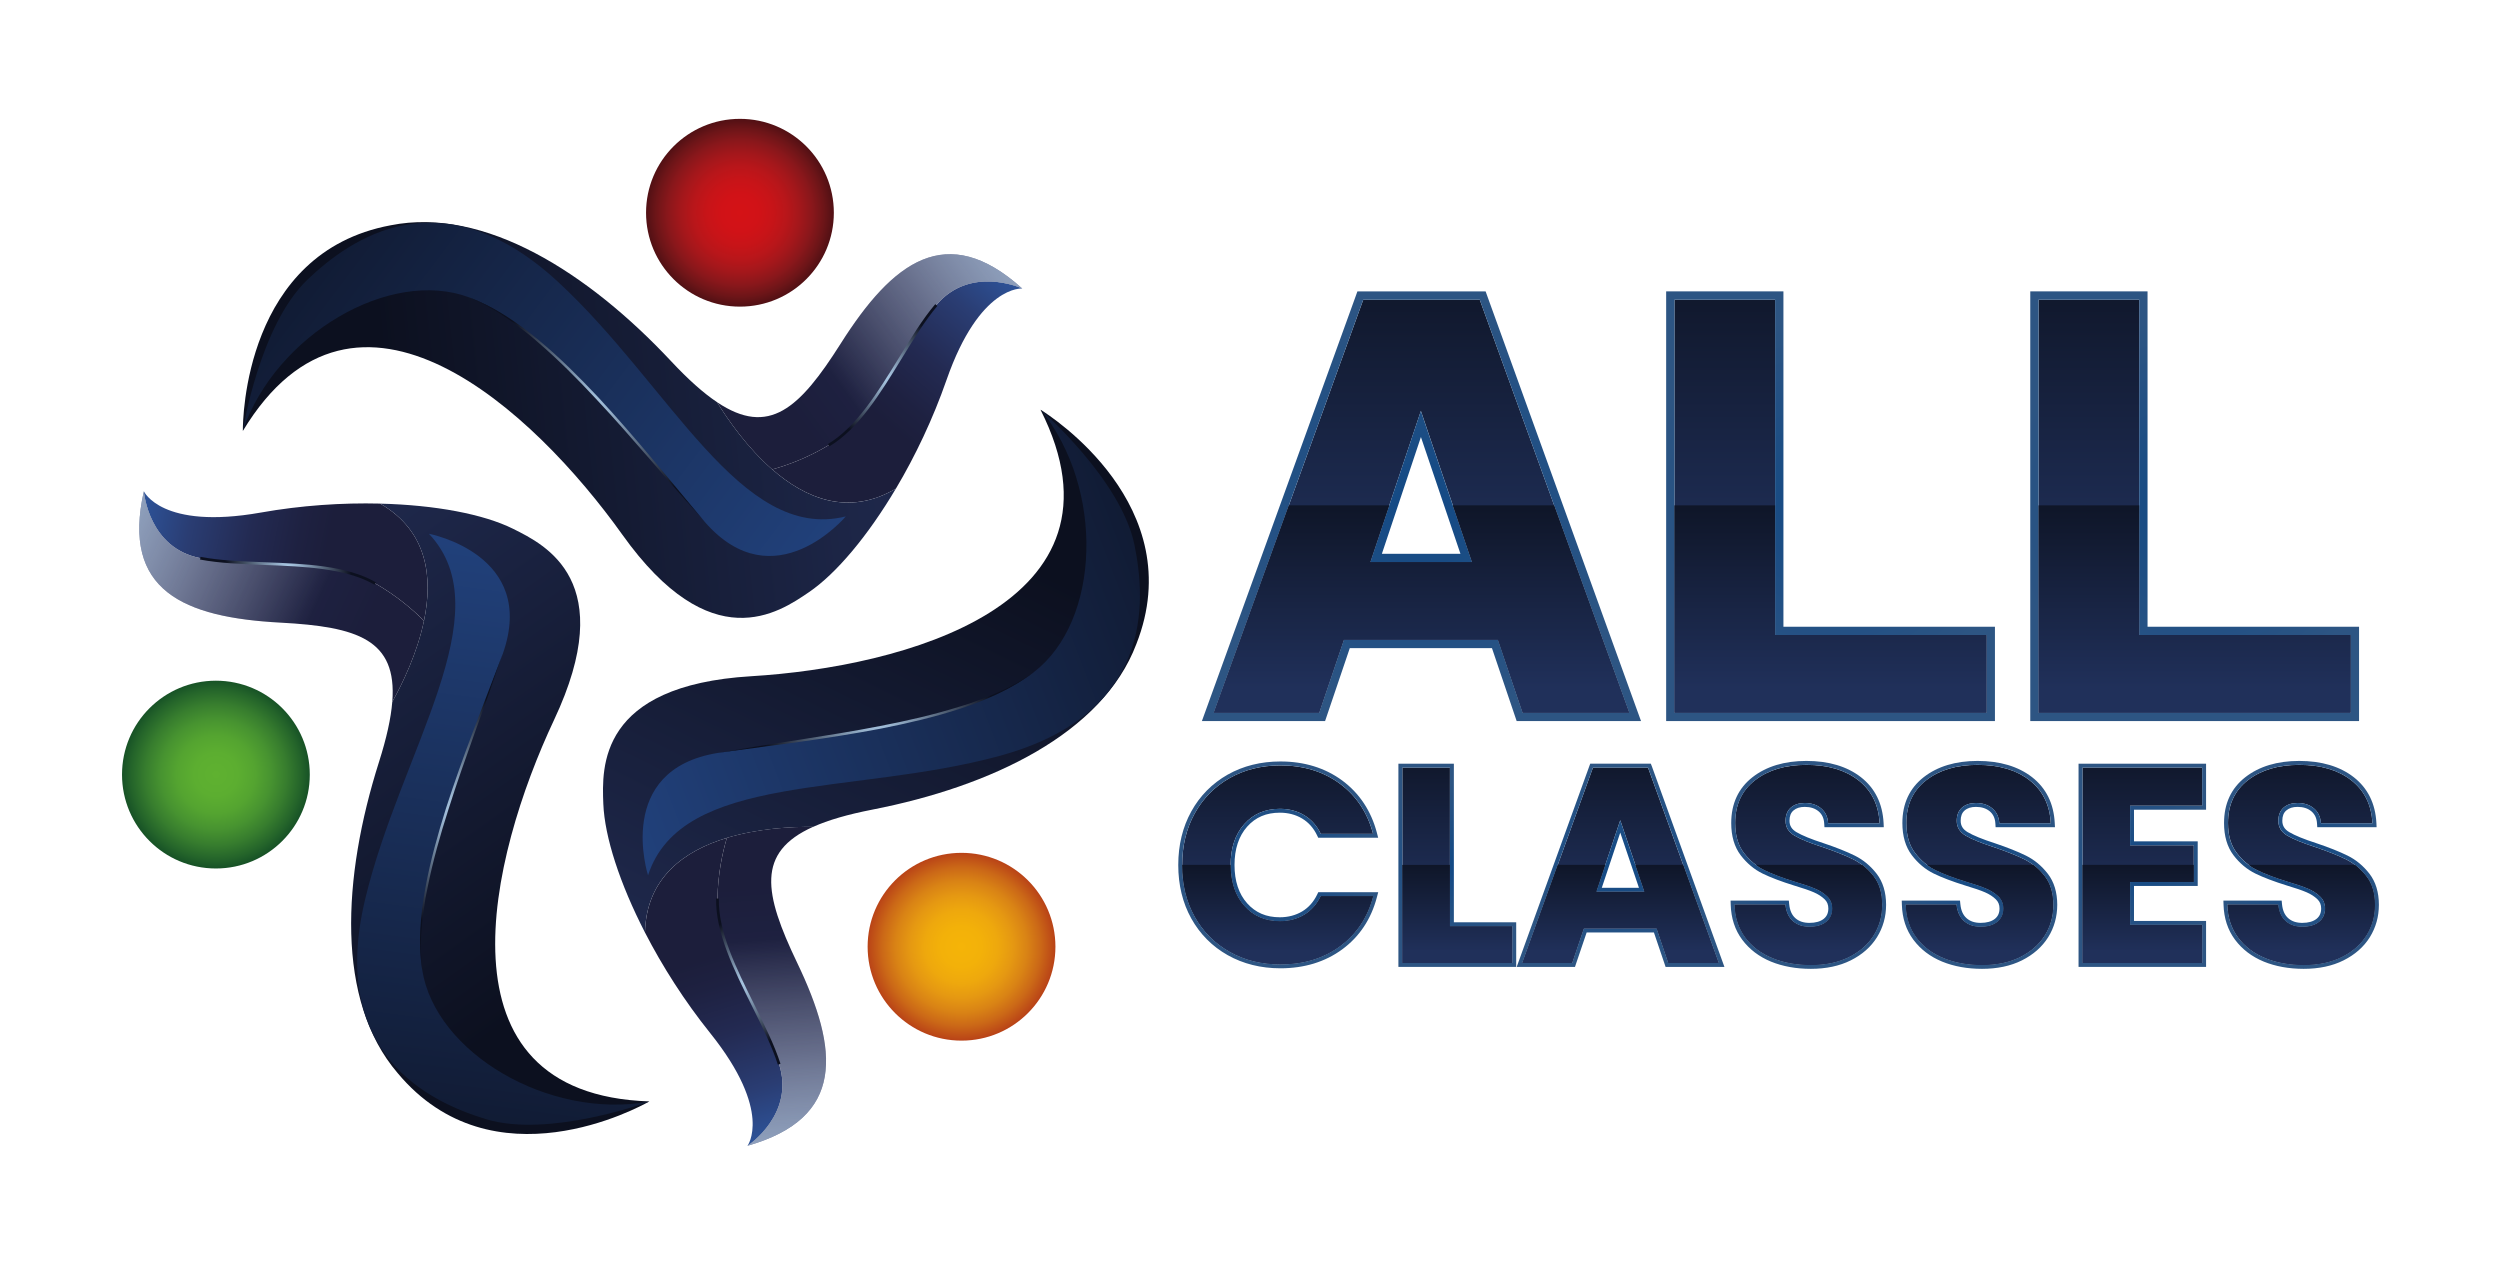 <svg width="119" height="60" viewBox="0 0 119 60" fill="none" xmlns="http://www.w3.org/2000/svg">
<g filter="url(#filter0_d_5_6445)">
<path d="M48.662 11.734C48.662 11.734 46.635 11.554 45.055 16.085C44.411 17.934 43.568 19.705 42.646 21.257C40.385 22.596 38.334 21.719 36.758 20.345C37.479 20.146 38.429 19.799 39.443 19.193C41.608 17.901 42.939 14.444 44.569 12.519C46.17 10.623 48.579 11.695 48.658 11.732C48.66 11.734 48.662 11.734 48.662 11.734Z" fill="url(#paint0_linear_5_6445)"/>
<path d="M48.657 11.732C48.578 11.695 46.169 10.623 44.568 12.518C42.938 14.445 41.608 17.902 39.442 19.193C38.428 19.799 37.478 20.146 36.757 20.345C35.577 19.315 34.665 18.01 34.131 17.144C36.605 18.8 38.059 17.446 40.017 14.356C42.491 10.454 45.052 8.487 48.657 11.732Z" fill="url(#paint1_linear_5_6445)"/>
<path opacity="0.67" d="M48.657 11.732C48.578 11.695 46.169 10.623 44.568 12.518C42.938 14.445 41.608 17.902 39.442 19.193C38.428 19.799 37.478 20.146 36.757 20.345C35.577 19.315 34.665 18.01 34.131 17.144C36.605 18.8 38.059 17.446 40.017 14.356C42.491 10.454 45.052 8.487 48.657 11.732Z" fill="url(#paint2_linear_5_6445)"/>
<path d="M42.645 21.257C41.308 23.51 39.806 25.302 38.508 26.186C37.069 27.169 33.849 29.374 29.619 23.444C25.454 17.607 16.953 9.596 11.56 18.512C11.56 18.512 11.56 18.505 11.56 18.488C11.558 17.982 11.639 10.022 18.594 8.724C23.063 7.83 28.009 10.988 31.943 15.191C32.761 16.066 33.482 16.71 34.133 17.144C34.665 18.01 35.58 19.315 36.759 20.345C38.334 21.721 40.385 22.598 42.645 21.257Z" fill="url(#paint3_linear_5_6445)"/>
<path d="M39.476 19.248L39.409 19.137C40.772 18.323 41.801 16.643 42.797 15.018C43.376 14.074 43.921 13.182 44.519 12.477L44.619 12.561C44.029 13.258 43.486 14.147 42.909 15.087C41.905 16.724 40.867 18.419 39.476 19.248Z" fill="url(#paint4_radial_5_6445)"/>
<path d="M11.56 18.488C11.56 18.488 12.355 13.492 14.629 11.317C16.661 9.373 20.99 6.284 26.55 11.406C31.893 16.328 35.251 23.833 40.259 22.581C40.259 22.581 36.861 26.634 33.554 22.85C30.248 19.067 26.071 13.552 22.318 12.151C18.564 10.751 13.138 13.919 11.56 18.488Z" fill="url(#paint5_linear_5_6445)"/>
<path d="M33.552 22.848C33.116 22.362 32.684 21.874 32.254 21.385L30.974 19.907C30.119 18.922 29.265 17.939 28.372 16.989C27.486 16.036 26.566 15.113 25.578 14.267L25.207 13.95C25.081 13.846 24.949 13.751 24.821 13.651L24.433 13.354L24.029 13.082C23.497 12.707 22.916 12.409 22.317 12.149C23.545 12.603 24.636 13.36 25.641 14.189C26.648 15.024 27.571 15.951 28.467 16.9C29.354 17.857 30.21 18.842 31.05 19.842L33.552 22.848Z" fill="url(#paint6_radial_5_6445)"/>
<path d="M35.221 12.596C37.69 12.596 39.691 10.595 39.691 8.127C39.691 5.658 37.69 3.657 35.221 3.657C32.753 3.657 30.752 5.658 30.752 8.127C30.752 10.595 32.753 12.596 35.221 12.596Z" fill="url(#paint7_radial_5_6445)"/>
<path d="M35.579 52.541C35.579 52.541 36.806 50.918 33.806 47.176C32.582 45.65 31.528 43.995 30.701 42.388C30.766 39.761 32.598 38.487 34.599 37.883C34.384 38.6 34.175 39.589 34.151 40.77C34.097 43.291 36.319 46.254 37.086 48.658C37.843 51.02 35.655 52.493 35.582 52.541C35.581 52.539 35.579 52.541 35.579 52.541Z" fill="url(#paint8_linear_5_6445)"/>
<path d="M35.582 52.539C35.656 52.491 37.843 51.019 37.086 48.656C36.318 46.252 34.095 43.289 34.15 40.769C34.175 39.587 34.386 38.599 34.599 37.881C36.098 37.428 37.689 37.347 38.705 37.356C35.988 38.573 36.363 40.524 37.943 43.825C39.938 47.992 40.246 51.208 35.582 52.539Z" fill="url(#paint9_linear_5_6445)"/>
<path opacity="0.67" d="M35.582 52.539C35.656 52.491 37.843 51.019 37.086 48.656C36.318 46.252 34.095 43.289 34.15 40.769C34.175 39.587 34.386 38.599 34.599 37.881C36.098 37.428 37.689 37.347 38.705 37.356C35.988 38.573 36.363 40.524 37.943 43.825C39.938 47.992 40.246 51.208 35.582 52.539Z" fill="url(#paint10_linear_5_6445)"/>
<path d="M30.701 42.388C29.501 40.058 28.781 37.835 28.718 36.266C28.649 34.524 28.488 30.626 35.762 30.188C42.918 29.756 54.22 26.806 49.528 17.502C49.528 17.502 49.535 17.505 49.548 17.514C49.979 17.782 56.681 22.075 54.09 28.658C52.475 32.92 47.173 35.435 41.524 36.538C40.348 36.768 39.421 37.037 38.707 37.358C37.69 37.351 36.099 37.43 34.601 37.883C32.598 38.487 30.766 39.76 30.701 42.388Z" fill="url(#paint11_linear_5_6445)"/>
<path d="M37.026 48.676C36.748 47.807 36.285 46.874 35.793 45.887C34.936 44.166 34.052 42.388 34.087 40.769L34.217 40.772C34.181 42.36 35.061 44.123 35.91 45.83C36.403 46.822 36.869 47.758 37.151 48.637L37.026 48.676Z" fill="url(#paint12_radial_5_6445)"/>
<path d="M49.548 17.512C49.548 17.512 53.361 20.837 53.997 23.922C54.564 26.675 54.885 31.983 47.593 33.977C40.585 35.891 32.443 34.756 30.847 39.663C30.847 39.663 29.215 34.633 34.179 33.838C39.144 33.042 46.03 32.434 49.21 29.995C52.389 27.555 52.584 21.275 49.548 17.512Z" fill="url(#paint13_linear_5_6445)"/>
<path d="M34.18 33.836C34.821 33.725 35.465 33.617 36.108 33.514L38.041 33.213C39.328 33.011 40.617 32.809 41.895 32.557C43.174 32.312 44.445 32.021 45.685 31.633L46.151 31.487C46.305 31.435 46.457 31.375 46.609 31.32L47.065 31.149L47.51 30.951C48.111 30.698 48.673 30.365 49.209 29.996C48.172 30.793 46.952 31.318 45.715 31.73C44.474 32.139 43.198 32.431 41.919 32.685C40.635 32.928 39.346 33.132 38.056 33.313L34.18 33.836Z" fill="url(#paint14_radial_5_6445)"/>
<path d="M45.768 47.534C48.237 47.534 50.238 45.533 50.238 43.064C50.238 40.596 48.237 38.595 45.768 38.595C43.3 38.595 41.299 40.596 41.299 43.064C41.299 45.533 43.3 47.534 45.768 47.534Z" fill="url(#paint15_radial_5_6445)"/>
<path d="M6.847 21.383C6.847 21.383 7.681 23.237 12.407 22.399C14.334 22.056 16.29 21.926 18.096 21.971C20.37 23.286 20.609 25.506 20.181 27.551C19.654 27.019 18.886 26.36 17.863 25.773C15.676 24.515 12.012 25.046 9.534 24.567C7.097 24.1 6.854 21.476 6.847 21.387C6.847 21.385 6.847 21.383 6.847 21.383Z" fill="url(#paint16_linear_5_6445)"/>
<path d="M6.847 21.386C6.854 21.473 7.097 24.099 9.534 24.569C12.012 25.047 15.678 24.519 17.863 25.774C18.887 26.362 19.654 27.02 20.181 27.553C19.86 29.084 19.168 30.52 18.673 31.408C18.909 28.441 17.017 27.834 13.362 27.638C8.748 27.391 5.779 26.119 6.847 21.386Z" fill="url(#paint17_linear_5_6445)"/>
<path opacity="0.67" d="M6.847 21.386C6.854 21.473 7.097 24.099 9.534 24.569C12.012 25.047 15.678 24.519 17.863 25.774C18.887 26.362 19.654 27.02 20.181 27.553C19.86 29.084 19.168 30.52 18.673 31.408C18.909 28.441 17.017 27.834 13.362 27.638C8.748 27.391 5.779 26.119 6.847 21.386Z" fill="url(#paint18_linear_5_6445)"/>
<path d="M18.097 21.973C20.717 22.038 23.013 22.471 24.419 23.169C25.98 23.944 29.478 25.672 26.375 32.264C23.323 38.751 20.493 50.084 30.908 50.427C30.908 50.427 30.901 50.431 30.886 50.44C30.446 50.69 23.464 54.513 18.93 49.081C15.964 45.62 16.3 39.76 18.039 34.274C18.401 33.132 18.61 32.189 18.672 31.409C19.167 30.52 19.859 29.085 20.18 27.553C20.61 25.507 20.37 23.288 18.097 21.973Z" fill="url(#paint19_linear_5_6445)"/>
<path d="M17.829 25.832C16.453 25.04 14.483 24.966 12.579 24.892C11.472 24.849 10.427 24.808 9.521 24.634L9.545 24.506C10.442 24.68 11.483 24.719 12.584 24.762C14.505 24.836 16.49 24.912 17.894 25.719L17.829 25.832Z" fill="url(#paint20_radial_5_6445)"/>
<path d="M30.886 50.44C30.886 50.44 26.14 52.191 23.128 51.271C20.439 50.449 15.627 48.185 17.375 40.83C19.056 33.762 23.957 27.162 20.417 23.408C20.417 23.408 25.613 24.389 23.931 29.126C22.249 33.862 19.48 40.197 20.096 44.157C20.712 48.116 26.129 51.297 30.886 50.44Z" fill="url(#paint21_linear_5_6445)"/>
<path d="M23.93 29.123C23.72 29.741 23.505 30.357 23.288 30.971L22.624 32.81C22.185 34.038 21.743 35.264 21.354 36.507C20.955 37.745 20.601 39.001 20.347 40.277L20.252 40.755C20.224 40.915 20.204 41.076 20.18 41.237L20.111 41.72L20.072 42.206C20.006 42.853 20.028 43.506 20.095 44.155C19.891 42.862 20.017 41.54 20.249 40.258C20.484 38.973 20.84 37.714 21.23 36.468C21.632 35.225 22.07 33.997 22.532 32.777L23.93 29.123Z" fill="url(#paint22_radial_5_6445)"/>
<path d="M10.277 39.34C12.745 39.34 14.746 37.339 14.746 34.871C14.746 32.402 12.745 30.401 10.277 30.401C7.809 30.401 5.808 32.402 5.808 34.871C5.808 37.339 7.809 39.34 10.277 39.34Z" fill="url(#paint23_radial_5_6445)"/>
<path d="M71.303 28.454H63.966L62.79 31.926H57.777L64.891 12.266H70.436L77.55 31.926H72.482L71.303 28.454ZM70.071 24.756L67.634 17.559L65.225 24.756H70.071Z" fill="url(#paint24_linear_5_6445)"/>
<path d="M70.435 12.266L77.549 31.926H72.48L71.305 28.454H63.966L62.79 31.926H57.778L64.891 12.266H70.435ZM65.225 24.756H70.069L67.632 17.559L65.225 24.756ZM70.715 11.869H70.437H64.891H64.613L64.519 12.131L57.403 31.791L57.21 32.323H57.776H62.788H63.074L63.165 32.054L64.25 28.851H71.017L72.102 32.054L72.193 32.323H72.478H77.547H78.113L77.92 31.791L70.809 12.131L70.715 11.869ZM65.778 24.36L67.636 18.803L69.517 24.36H65.778Z" fill="url(#paint25_radial_5_6445)"/>
<path d="M84.493 28.23H94.562V31.926H79.705V12.266H84.493V28.23Z" fill="url(#paint26_linear_5_6445)"/>
<path d="M84.494 12.266V28.23H94.562V31.926H79.706V12.266H84.494ZM84.891 11.869H84.494H79.706H79.309V12.266V31.926V32.323H79.706H94.562H94.959V31.926V28.23V27.833H94.562H84.891V12.266V11.869Z" fill="url(#paint27_radial_5_6445)"/>
<path d="M73.976 22.055H69.152L70.068 24.755H65.224L66.129 22.055H61.348L57.774 31.928H62.789L63.965 28.455H71.303L72.479 31.928H77.551L73.976 22.055Z" fill="url(#paint28_linear_5_6445)"/>
<path d="M84.494 28.229V22.055H79.702V31.928H94.557V28.227H84.494V28.229Z" fill="url(#paint29_linear_5_6445)"/>
<path d="M101.827 28.23H111.895V31.926H97.038V12.266H101.827V28.23Z" fill="url(#paint30_linear_5_6445)"/>
<path d="M101.826 12.266V28.23H111.894V31.926H97.037V12.266H101.826ZM102.223 11.869H101.826H97.037H96.641V12.266V31.926V32.323H97.037H111.894H112.291V31.926V28.23V27.833H111.894H102.223V12.266V11.869Z" fill="url(#paint31_radial_5_6445)"/>
<path d="M101.827 28.229V22.055H97.035V31.928H111.89V28.227H101.827V28.229Z" fill="url(#paint32_linear_5_6445)"/>
<path d="M56.868 36.719C57.265 36 57.819 35.44 58.529 35.037C59.24 34.635 60.047 34.435 60.948 34.435C62.051 34.435 62.997 34.726 63.783 35.308C64.57 35.89 65.094 36.686 65.36 37.693H62.869C62.684 37.304 62.42 37.009 62.081 36.805C61.742 36.602 61.354 36.501 60.922 36.501C60.224 36.501 59.659 36.743 59.227 37.229C58.795 37.715 58.578 38.364 58.578 39.177C58.578 39.989 58.795 40.638 59.227 41.124C59.659 41.61 60.224 41.853 60.922 41.853C61.354 41.853 61.742 41.751 62.081 41.549C62.42 41.345 62.684 41.05 62.869 40.66H65.36C65.094 41.667 64.57 42.459 63.783 43.038C62.997 43.616 62.053 43.906 60.948 43.906C60.047 43.906 59.242 43.706 58.529 43.303C57.819 42.901 57.265 42.342 56.868 41.628C56.471 40.913 56.273 40.096 56.273 39.178C56.273 38.257 56.471 37.439 56.868 36.719Z" fill="url(#paint33_linear_5_6445)"/>
<path d="M60.948 34.433C62.051 34.433 62.997 34.724 63.783 35.306C64.57 35.889 65.094 36.684 65.36 37.691H62.869C62.683 37.302 62.42 37.007 62.081 36.803C61.741 36.601 61.354 36.499 60.922 36.499C60.224 36.499 59.659 36.742 59.227 37.228C58.794 37.714 58.578 38.363 58.578 39.175C58.578 39.987 58.794 40.636 59.227 41.122C59.659 41.608 60.224 41.851 60.922 41.851C61.354 41.851 61.741 41.749 62.081 41.547C62.42 41.343 62.683 41.048 62.869 40.659H65.36C65.094 41.666 64.57 42.458 63.783 43.036C62.997 43.615 62.053 43.904 60.948 43.904C60.046 43.904 59.241 43.704 58.529 43.301C57.819 42.899 57.264 42.341 56.868 41.627C56.471 40.911 56.272 40.095 56.272 39.177C56.272 38.259 56.471 37.439 56.868 36.72C57.264 36 57.819 35.44 58.529 35.038C59.241 34.635 60.046 34.433 60.948 34.433ZM60.948 34.246C60.019 34.246 59.173 34.457 58.438 34.872C57.7 35.29 57.116 35.88 56.704 36.627C56.293 37.37 56.085 38.229 56.085 39.175C56.085 40.121 56.293 40.978 56.704 41.718C57.118 42.461 57.7 43.049 58.438 43.465C59.175 43.88 60.019 44.091 60.948 44.091C62.088 44.091 63.078 43.787 63.895 43.186C64.712 42.584 65.267 41.749 65.541 40.705L65.603 40.469H65.36H62.869H62.75L62.698 40.577C62.529 40.929 62.29 41.2 61.982 41.384C61.675 41.567 61.317 41.662 60.92 41.662C60.273 41.662 59.763 41.445 59.364 40.996C58.965 40.549 58.763 39.935 58.763 39.173C58.763 38.413 58.965 37.799 59.364 37.35C59.763 36.901 60.273 36.684 60.92 36.684C61.317 36.684 61.673 36.777 61.982 36.962C62.288 37.146 62.529 37.417 62.696 37.769L62.748 37.877H62.867H65.358H65.601L65.54 37.641C65.265 36.597 64.71 35.761 63.893 35.154C63.078 34.553 62.088 34.246 60.948 34.246Z" fill="url(#paint34_radial_5_6445)"/>
<path d="M69.016 42.09H71.984V43.839H66.752V34.541H69.016V42.09Z" fill="url(#paint35_linear_5_6445)"/>
<path d="M69.016 34.541V42.091H71.983V43.839H66.752V34.541H69.016ZM69.204 34.352H69.016H66.752H66.564V34.539V43.838V44.025H66.752H71.983H72.171V43.838V42.089V41.901H71.983H69.204V34.539V34.352Z" fill="url(#paint36_radial_5_6445)"/>
<path d="M78.858 42.196H75.388L74.832 43.839H72.46L75.824 34.541H78.446L81.811 43.839H79.413L78.858 42.196ZM78.276 40.447L77.124 37.042L75.986 40.447H78.276Z" fill="url(#paint37_linear_5_6445)"/>
<path d="M78.448 34.541L81.812 43.839H79.414L78.858 42.196H75.388L74.832 43.839H72.46L75.824 34.541H78.448ZM75.983 40.447H78.275L77.124 37.042L75.983 40.447ZM78.579 34.352H78.448H75.826H75.694L75.649 34.476L72.285 43.775L72.194 44.027H72.461H74.833H74.969L75.011 43.899L75.525 42.384H78.726L79.24 43.899L79.282 44.027H79.418H81.816H82.083L81.992 43.775L78.628 34.476L78.579 34.352ZM76.245 40.26L77.124 37.632L78.014 40.26H76.245Z" fill="url(#paint38_radial_5_6445)"/>
<path d="M84.367 43.6C83.828 43.379 83.397 43.053 83.076 42.619C82.754 42.187 82.585 41.666 82.566 41.055H84.977C85.013 41.4 85.131 41.662 85.335 41.844C85.537 42.025 85.803 42.116 86.131 42.116C86.466 42.116 86.732 42.038 86.927 41.884C87.121 41.73 87.218 41.515 87.218 41.243C87.218 41.013 87.14 40.824 86.986 40.673C86.832 40.523 86.641 40.399 86.416 40.302C86.192 40.206 85.871 40.095 85.456 39.971C84.855 39.785 84.365 39.6 83.985 39.414C83.605 39.229 83.279 38.954 83.004 38.593C82.73 38.231 82.594 37.758 82.594 37.176C82.594 36.31 82.908 35.633 83.534 35.143C84.161 34.654 84.979 34.409 85.984 34.409C87.008 34.409 87.835 34.654 88.462 35.143C89.089 35.633 89.424 36.315 89.469 37.191H87.019C87.001 36.89 86.891 36.655 86.687 36.482C86.483 36.31 86.224 36.224 85.906 36.224C85.632 36.224 85.411 36.297 85.244 36.443C85.078 36.59 84.992 36.799 84.992 37.072C84.992 37.372 85.133 37.606 85.417 37.775C85.699 37.942 86.14 38.123 86.741 38.318C87.342 38.522 87.83 38.715 88.204 38.9C88.579 39.086 88.903 39.355 89.178 39.709C89.452 40.061 89.588 40.518 89.588 41.074C89.588 41.604 89.452 42.085 89.183 42.519C88.915 42.951 88.523 43.296 88.011 43.552C87.499 43.807 86.895 43.935 86.198 43.935C85.515 43.932 84.907 43.821 84.367 43.6Z" fill="url(#paint39_linear_5_6445)"/>
<path d="M85.985 34.407C87.009 34.407 87.836 34.652 88.463 35.141C89.089 35.631 89.425 36.313 89.47 37.189H87.02C87.001 36.888 86.892 36.653 86.688 36.48C86.484 36.308 86.224 36.223 85.907 36.223C85.633 36.223 85.412 36.295 85.245 36.441C85.078 36.588 84.993 36.798 84.993 37.07C84.993 37.371 85.134 37.604 85.417 37.773C85.699 37.94 86.141 38.122 86.742 38.316C87.343 38.52 87.83 38.713 88.205 38.899C88.579 39.084 88.904 39.353 89.178 39.707C89.453 40.06 89.588 40.516 89.588 41.072C89.588 41.603 89.453 42.083 89.184 42.517C88.915 42.949 88.524 43.294 88.012 43.55C87.5 43.806 86.895 43.934 86.198 43.934C85.518 43.934 84.909 43.824 84.37 43.602C83.83 43.381 83.4 43.055 83.079 42.621C82.756 42.189 82.587 41.668 82.569 41.057H84.98C85.015 41.402 85.134 41.664 85.338 41.846C85.54 42.027 85.805 42.118 86.133 42.118C86.469 42.118 86.734 42.04 86.929 41.886C87.124 41.733 87.22 41.517 87.22 41.245C87.22 41.015 87.142 40.826 86.988 40.675C86.834 40.525 86.643 40.401 86.419 40.304C86.195 40.208 85.874 40.097 85.458 39.972C84.857 39.787 84.368 39.602 83.988 39.416C83.607 39.231 83.281 38.956 83.007 38.595C82.732 38.233 82.597 37.76 82.597 37.178C82.597 36.312 82.91 35.635 83.537 35.145C84.16 34.652 84.978 34.407 85.985 34.407ZM85.985 34.22C84.939 34.22 84.077 34.481 83.418 34.995C82.747 35.52 82.406 36.254 82.406 37.176C82.406 37.797 82.556 38.313 82.854 38.706C83.146 39.09 83.498 39.385 83.902 39.583C84.29 39.772 84.794 39.963 85.399 40.151C85.807 40.273 86.124 40.38 86.341 40.475C86.543 40.562 86.718 40.675 86.855 40.809C86.972 40.924 87.029 41.065 87.029 41.243C87.029 41.458 86.957 41.619 86.808 41.738C86.649 41.864 86.421 41.929 86.13 41.929C85.848 41.929 85.629 41.855 85.46 41.705C85.291 41.554 85.195 41.337 85.165 41.037L85.148 40.868H84.98H82.569H82.376L82.382 41.061C82.4 41.706 82.584 42.269 82.929 42.73C83.27 43.188 83.732 43.539 84.299 43.773C84.857 44.001 85.497 44.117 86.198 44.117C86.921 44.117 87.561 43.982 88.097 43.713C88.639 43.442 89.058 43.072 89.345 42.612C89.633 42.15 89.778 41.63 89.778 41.069C89.778 40.471 89.625 39.974 89.327 39.589C89.036 39.214 88.687 38.925 88.288 38.728C87.91 38.541 87.409 38.34 86.801 38.136C86.215 37.947 85.781 37.769 85.512 37.61C85.286 37.476 85.18 37.304 85.18 37.068C85.18 36.849 85.241 36.69 85.367 36.581C85.501 36.464 85.677 36.408 85.907 36.408C86.181 36.408 86.397 36.479 86.567 36.621C86.731 36.761 86.818 36.948 86.832 37.198L86.844 37.374H87.02H89.47H89.668L89.659 37.178C89.612 36.251 89.249 35.516 88.579 34.993C87.919 34.481 87.048 34.22 85.985 34.22Z" fill="url(#paint40_radial_5_6445)"/>
<path d="M92.515 43.6C91.975 43.379 91.545 43.053 91.224 42.619C90.901 42.187 90.732 41.666 90.714 41.055H93.125C93.16 41.4 93.279 41.662 93.483 41.844C93.685 42.025 93.95 42.116 94.278 42.116C94.614 42.116 94.879 42.038 95.074 41.884C95.269 41.73 95.365 41.515 95.365 41.243C95.365 41.013 95.287 40.824 95.133 40.673C94.979 40.523 94.788 40.399 94.564 40.302C94.34 40.206 94.019 40.095 93.603 39.971C93.002 39.785 92.513 39.6 92.133 39.414C91.752 39.229 91.426 38.954 91.151 38.593C90.877 38.231 90.742 37.758 90.742 37.176C90.742 36.31 91.055 35.633 91.682 35.143C92.309 34.654 93.127 34.409 94.132 34.409C95.156 34.409 95.983 34.654 96.609 35.143C97.236 35.633 97.572 36.315 97.617 37.191H95.167C95.148 36.89 95.039 36.655 94.835 36.482C94.631 36.31 94.371 36.224 94.054 36.224C93.779 36.224 93.559 36.297 93.392 36.443C93.225 36.59 93.14 36.799 93.14 37.072C93.14 37.372 93.281 37.606 93.564 37.775C93.846 37.942 94.288 38.123 94.888 38.318C95.489 38.522 95.977 38.715 96.352 38.9C96.726 39.086 97.051 39.355 97.325 39.709C97.6 40.061 97.735 40.518 97.735 41.074C97.735 41.604 97.6 42.085 97.331 42.519C97.062 42.951 96.671 43.296 96.159 43.552C95.647 43.807 95.042 43.935 94.345 43.935C93.663 43.932 93.052 43.821 92.515 43.6Z" fill="url(#paint41_linear_5_6445)"/>
<path d="M94.132 34.407C95.156 34.407 95.983 34.652 96.61 35.141C97.237 35.631 97.573 36.313 97.617 37.189H95.167C95.149 36.888 95.039 36.653 94.835 36.48C94.631 36.308 94.372 36.223 94.055 36.223C93.78 36.223 93.559 36.295 93.392 36.441C93.225 36.588 93.14 36.798 93.14 37.07C93.14 37.371 93.281 37.604 93.565 37.773C93.847 37.94 94.288 38.122 94.889 38.316C95.49 38.52 95.978 38.713 96.352 38.899C96.727 39.084 97.051 39.353 97.326 39.707C97.6 40.06 97.736 40.516 97.736 41.072C97.736 41.603 97.6 42.083 97.332 42.517C97.063 42.949 96.671 43.294 96.159 43.55C95.648 43.806 95.043 43.934 94.346 43.934C93.665 43.934 93.057 43.824 92.517 43.602C91.977 43.381 91.547 43.055 91.226 42.621C90.904 42.189 90.735 41.668 90.716 41.057H93.127C93.162 41.402 93.281 41.664 93.485 41.846C93.687 42.027 93.953 42.118 94.281 42.118C94.616 42.118 94.882 42.04 95.076 41.886C95.271 41.733 95.368 41.517 95.368 41.245C95.368 41.015 95.29 40.826 95.136 40.675C94.982 40.525 94.791 40.401 94.566 40.304C94.342 40.208 94.021 40.097 93.606 39.972C93.005 39.787 92.515 39.602 92.135 39.416C91.755 39.231 91.428 38.956 91.154 38.595C90.879 38.233 90.744 37.76 90.744 37.178C90.744 36.312 91.058 35.635 91.684 35.145C92.308 34.652 93.125 34.407 94.132 34.407ZM94.132 34.22C93.086 34.22 92.224 34.481 91.566 34.995C90.894 35.52 90.553 36.254 90.553 37.176C90.553 37.797 90.703 38.313 91.002 38.706C91.293 39.09 91.645 39.385 92.05 39.583C92.437 39.772 92.942 39.963 93.546 40.151C93.954 40.273 94.272 40.38 94.489 40.475C94.691 40.562 94.865 40.675 95.002 40.809C95.119 40.924 95.177 41.065 95.177 41.243C95.177 41.458 95.104 41.619 94.956 41.738C94.796 41.864 94.568 41.929 94.277 41.929C93.995 41.929 93.776 41.855 93.608 41.705C93.439 41.554 93.342 41.337 93.313 41.037L93.296 40.868H93.127H90.716H90.523L90.529 41.061C90.547 41.706 90.731 42.269 91.076 42.73C91.417 43.188 91.879 43.539 92.447 43.773C93.005 44.001 93.645 44.117 94.346 44.117C95.069 44.117 95.709 43.982 96.245 43.713C96.786 43.442 97.205 43.072 97.493 42.612C97.78 42.15 97.925 41.63 97.925 41.069C97.925 40.471 97.773 39.974 97.474 39.589C97.183 39.214 96.835 38.925 96.436 38.728C96.057 38.541 95.557 38.34 94.948 38.136C94.362 37.947 93.928 37.769 93.659 37.61C93.433 37.476 93.328 37.304 93.328 37.068C93.328 36.849 93.389 36.69 93.515 36.581C93.648 36.464 93.825 36.408 94.055 36.408C94.329 36.408 94.544 36.479 94.715 36.621C94.878 36.761 94.965 36.948 94.98 37.198L94.991 37.374H95.167H97.617H97.816L97.806 37.178C97.76 36.251 97.396 35.516 96.727 34.993C96.067 34.481 95.193 34.22 94.132 34.22Z" fill="url(#paint42_radial_5_6445)"/>
<path d="M101.391 36.355V38.235H104.425V39.984H101.391V42.024H104.822V43.838H99.127V34.539H104.822V36.353H101.391V36.355Z" fill="url(#paint43_linear_5_6445)"/>
<path d="M104.822 34.541V36.355H101.391V38.235H104.425V39.984H101.391V42.024H104.822V43.838H99.127V34.539H104.822M105.009 34.352H104.822H99.127H98.939V34.539V43.838V44.025H99.127H104.822H105.009V43.838V42.024V41.837H104.822H101.578V40.171H104.423H104.611V39.984V38.235V38.048H104.423H101.578V36.542H104.822H105.009V36.355V34.541V34.352Z" fill="url(#paint44_radial_5_6445)"/>
<path d="M107.827 43.6C107.287 43.379 106.857 43.053 106.536 42.619C106.214 42.187 106.045 41.666 106.026 41.055H108.437C108.473 41.4 108.591 41.662 108.795 41.844C108.997 42.025 109.263 42.116 109.591 42.116C109.926 42.116 110.192 42.038 110.386 41.884C110.581 41.73 110.678 41.515 110.678 41.243C110.678 41.013 110.6 40.824 110.446 40.673C110.292 40.523 110.101 40.399 109.876 40.302C109.652 40.206 109.331 40.095 108.916 39.971C108.315 39.785 107.825 39.6 107.445 39.414C107.065 39.229 106.739 38.954 106.464 38.593C106.19 38.231 106.054 37.758 106.054 37.176C106.054 36.31 106.368 35.633 106.994 35.143C107.621 34.654 108.439 34.409 109.444 34.409C110.468 34.409 111.295 34.654 111.922 35.143C112.549 35.633 112.884 36.315 112.929 37.191H110.475C110.457 36.89 110.347 36.655 110.143 36.482C109.939 36.31 109.68 36.224 109.363 36.224C109.088 36.224 108.868 36.297 108.701 36.443C108.534 36.59 108.448 36.799 108.448 37.072C108.448 37.372 108.589 37.606 108.873 37.775C109.155 37.942 109.596 38.123 110.197 38.318C110.798 38.522 111.286 38.715 111.66 38.9C112.035 39.086 112.36 39.355 112.634 39.709C112.909 40.061 113.044 40.518 113.044 41.074C113.044 41.604 112.909 42.085 112.64 42.519C112.371 42.951 111.979 43.296 111.468 43.552C110.956 43.807 110.351 43.935 109.654 43.935C108.975 43.932 108.365 43.821 107.827 43.6Z" fill="url(#paint45_linear_5_6445)"/>
<path d="M109.443 34.407C110.467 34.407 111.294 34.652 111.921 35.141C112.547 35.631 112.883 36.313 112.928 37.189H110.476C110.457 36.888 110.348 36.653 110.144 36.48C109.94 36.308 109.68 36.223 109.363 36.223C109.089 36.223 108.868 36.295 108.701 36.441C108.534 36.588 108.449 36.798 108.449 37.07C108.449 37.371 108.59 37.604 108.874 37.773C109.155 37.94 109.597 38.122 110.198 38.316C110.799 38.52 111.286 38.713 111.661 38.899C112.036 39.084 112.36 39.353 112.635 39.707C112.909 40.06 113.044 40.516 113.044 41.072C113.044 41.603 112.909 42.083 112.64 42.517C112.371 42.949 111.98 43.294 111.468 43.55C110.956 43.806 110.352 43.934 109.654 43.934C108.974 43.934 108.365 43.824 107.826 43.602C107.286 43.381 106.856 43.055 106.535 42.621C106.212 42.189 106.044 41.668 106.025 41.057H108.436C108.471 41.402 108.59 41.664 108.794 41.846C108.996 42.027 109.261 42.118 109.589 42.118C109.925 42.118 110.19 42.04 110.385 41.886C110.58 41.733 110.676 41.517 110.676 41.245C110.676 41.015 110.598 40.826 110.444 40.675C110.29 40.525 110.099 40.401 109.875 40.304C109.651 40.208 109.33 40.097 108.914 39.972C108.314 39.787 107.824 39.602 107.444 39.416C107.064 39.231 106.737 38.956 106.463 38.595C106.188 38.233 106.053 37.76 106.053 37.178C106.053 36.312 106.366 35.635 106.993 35.145C107.62 34.652 108.438 34.407 109.443 34.407ZM109.443 34.22C108.397 34.22 107.535 34.481 106.876 34.995C106.205 35.52 105.864 36.254 105.864 37.176C105.864 37.797 106.014 38.313 106.312 38.706C106.604 39.09 106.956 39.385 107.36 39.583C107.748 39.772 108.252 39.963 108.857 40.151C109.265 40.273 109.582 40.38 109.799 40.475C110.001 40.562 110.175 40.675 110.313 40.809C110.43 40.924 110.487 41.065 110.487 41.243C110.487 41.458 110.415 41.619 110.266 41.738C110.107 41.864 109.879 41.929 109.588 41.929C109.306 41.929 109.087 41.855 108.918 41.705C108.749 41.554 108.653 41.337 108.623 41.037L108.607 40.868H108.438H106.027H105.834L105.84 41.061C105.858 41.706 106.042 42.269 106.387 42.73C106.728 43.188 107.19 43.539 107.757 43.773C108.315 44.001 108.955 44.117 109.656 44.117C110.379 44.117 111.019 43.982 111.555 43.713C112.097 43.442 112.516 43.072 112.803 42.612C113.091 42.15 113.235 41.63 113.235 41.069C113.235 40.471 113.083 39.974 112.785 39.589C112.494 39.214 112.145 38.925 111.746 38.728C111.368 38.541 110.867 38.34 110.259 38.136C109.673 37.947 109.239 37.769 108.97 37.61C108.744 37.476 108.638 37.304 108.638 37.068C108.638 36.849 108.699 36.69 108.825 36.581C108.959 36.464 109.135 36.408 109.365 36.408C109.64 36.408 109.855 36.479 110.025 36.621C110.188 36.761 110.276 36.948 110.29 37.198L110.302 37.374H110.478H112.928H113.126L113.117 37.178C113.07 36.251 112.707 35.516 112.037 34.993C111.379 34.481 110.506 34.22 109.443 34.22Z" fill="url(#paint46_radial_5_6445)"/>
<path d="M62.869 40.658C62.684 41.046 62.42 41.342 62.081 41.546C61.743 41.748 61.354 41.849 60.924 41.849C60.225 41.849 59.659 41.606 59.229 41.12C58.795 40.634 58.578 39.985 58.578 39.174V39.167H56.274V39.174C56.274 40.091 56.473 40.91 56.87 41.624C57.269 42.34 57.821 42.898 58.533 43.299C59.245 43.701 60.048 43.902 60.95 43.902C62.055 43.902 62.999 43.614 63.785 43.036C64.572 42.457 65.098 41.663 65.364 40.656H62.869V40.658Z" fill="url(#paint47_linear_5_6445)"/>
<path d="M69.013 42.09V39.169H66.749V43.839H71.981V42.089H69.013V42.09Z" fill="url(#paint48_linear_5_6445)"/>
<path d="M80.12 39.169H77.841L78.275 40.447H75.983L76.411 39.169H74.147L72.459 43.839H74.831L75.387 42.196H78.859L79.415 43.839H81.811L80.12 39.169Z" fill="url(#paint49_linear_5_6445)"/>
<path d="M89.177 39.705C89.017 39.498 88.836 39.318 88.639 39.169H83.58C83.708 39.264 83.84 39.346 83.982 39.414C84.362 39.6 84.854 39.785 85.455 39.971C85.868 40.093 86.189 40.204 86.414 40.301C86.64 40.399 86.829 40.521 86.985 40.672C87.137 40.822 87.215 41.013 87.215 41.243C87.215 41.515 87.117 41.731 86.924 41.885C86.729 42.04 86.464 42.118 86.128 42.118C85.802 42.118 85.536 42.027 85.334 41.846C85.132 41.666 85.012 41.402 84.976 41.059H82.565C82.586 41.667 82.753 42.189 83.075 42.623C83.398 43.057 83.828 43.381 84.368 43.602C84.906 43.824 85.514 43.936 86.197 43.936C86.892 43.936 87.499 43.808 88.01 43.55C88.524 43.294 88.913 42.949 89.184 42.519C89.451 42.085 89.587 41.605 89.587 41.074C89.589 40.514 89.45 40.058 89.177 39.705Z" fill="url(#paint50_linear_5_6445)"/>
<path d="M97.323 39.705C97.163 39.498 96.981 39.318 96.785 39.169H91.725C91.853 39.264 91.985 39.346 92.128 39.414C92.508 39.6 92.999 39.785 93.6 39.971C94.014 40.093 94.335 40.204 94.559 40.301C94.785 40.399 94.975 40.521 95.13 40.672C95.282 40.822 95.36 41.013 95.36 41.243C95.36 41.515 95.262 41.731 95.069 41.885C94.874 42.04 94.609 42.118 94.274 42.118C93.947 42.118 93.682 42.027 93.48 41.846C93.278 41.666 93.157 41.402 93.122 41.059H90.713C90.73 41.667 90.898 42.189 91.221 42.623C91.544 43.057 91.974 43.381 92.514 43.602C93.052 43.824 93.66 43.936 94.342 43.936C95.038 43.936 95.644 43.808 96.156 43.55C96.67 43.294 97.059 42.949 97.33 42.519C97.597 42.085 97.732 41.605 97.732 41.074C97.732 40.514 97.595 40.058 97.323 39.705Z" fill="url(#paint51_linear_5_6445)"/>
<path d="M101.391 42.023V39.981H104.423V39.167H99.125V43.837H104.822V42.021H101.391V42.023Z" fill="url(#paint52_linear_5_6445)"/>
<path d="M112.634 39.705C112.475 39.498 112.293 39.32 112.098 39.169H107.037C107.165 39.264 107.301 39.346 107.443 39.414C107.824 39.6 108.313 39.785 108.914 39.971C109.33 40.093 109.65 40.204 109.877 40.301C110.099 40.399 110.29 40.521 110.446 40.672C110.602 40.822 110.68 41.013 110.68 41.243C110.68 41.515 110.581 41.731 110.387 41.885C110.194 42.04 109.929 42.118 109.593 42.118C109.265 42.118 108.999 42.027 108.797 41.846C108.595 41.666 108.476 41.402 108.441 41.059H106.03C106.047 41.667 106.218 42.189 106.54 42.623C106.861 43.057 107.291 43.381 107.829 43.602C108.367 43.824 108.979 43.936 109.658 43.936C110.357 43.936 110.96 43.808 111.473 43.55C111.983 43.294 112.375 42.949 112.645 42.519C112.916 42.085 113.048 41.605 113.048 41.074C113.046 40.514 112.911 40.058 112.634 39.705Z" fill="url(#paint53_linear_5_6445)"/>
</g>
<defs>
<filter id="filter0_d_5_6445" x="0.808" y="0.657" width="117.428" height="58.884" filterUnits="userSpaceOnUse" color-interpolation-filters="sRGB">
<feFlood flood-opacity="0" result="BackgroundImageFix"/>
<feColorMatrix in="SourceAlpha" type="matrix" values="0 0 0 0 0 0 0 0 0 0 0 0 0 0 0 0 0 0 127 0" result="hardAlpha"/>
<feOffset dy="2"/>
<feGaussianBlur stdDeviation="2.5"/>
<feComposite in2="hardAlpha" operator="out"/>
<feColorMatrix type="matrix" values="0 0 0 0 1 0 0 0 0 1 0 0 0 0 1 0 0 0 0.66 0"/>
<feBlend mode="normal" in2="BackgroundImageFix" result="effect1_dropShadow_5_6445"/>
<feBlend mode="normal" in="SourceGraphic" in2="effect1_dropShadow_5_6445" result="shape"/>
</filter>
<linearGradient id="paint0_linear_5_6445" x1="41.711" y1="18.48" x2="48.625" y2="10.493" gradientUnits="userSpaceOnUse">
<stop offset="0.05" stop-color="#1C1E3B"/>
<stop offset="0.182" stop-color="#1E2141"/>
<stop offset="0.401" stop-color="#232A52"/>
<stop offset="0.681" stop-color="#2A3D73"/>
<stop offset="1" stop-color="#2E5BA7"/>
</linearGradient>
<linearGradient id="paint1_linear_5_6445" x1="36.678" y1="18.26" x2="55.214" y2="4.73" gradientUnits="userSpaceOnUse">
<stop offset="0.05" stop-color="#1C1E3B"/>
<stop offset="0.182" stop-color="#1E2141"/>
<stop offset="0.401" stop-color="#232A52"/>
<stop offset="0.681" stop-color="#2A3D73"/>
<stop offset="1" stop-color="#2E5BA7"/>
</linearGradient>
<linearGradient id="paint2_linear_5_6445" x1="36.678" y1="18.26" x2="55.214" y2="4.73" gradientUnits="userSpaceOnUse">
<stop offset="0.166" stop-color="white" stop-opacity="0"/>
<stop offset="0.284" stop-color="#F9FCFE" stop-opacity="0.244"/>
<stop offset="0.462" stop-color="#E8F3FB" stop-opacity="0.614"/>
<stop offset="0.648" stop-color="#CFE6F6"/>
</linearGradient>
<linearGradient id="paint3_linear_5_6445" x1="18.508" y1="18.971" x2="44.256" y2="16.2" gradientUnits="userSpaceOnUse">
<stop stop-color="#0C101F"/>
<stop offset="1" stop-color="#202A4F"/>
</linearGradient>
<radialGradient id="paint4_radial_5_6445" cx="0" cy="0" r="1" gradientUnits="userSpaceOnUse" gradientTransform="translate(42.014 15.863) scale(3.021)">
<stop stop-color="#B5D5F2"/>
<stop offset="1" stop-color="#0C101F"/>
</radialGradient>
<linearGradient id="paint5_linear_5_6445" x1="7.708" y1="6.342" x2="48.833" y2="37.364" gradientUnits="userSpaceOnUse">
<stop stop-color="#0C101F"/>
<stop offset="1" stop-color="#2A56A3"/>
</linearGradient>
<radialGradient id="paint6_radial_5_6445" cx="0" cy="0" r="1" gradientUnits="userSpaceOnUse" gradientTransform="translate(27.948 17.499) scale(5.524 5.524)">
<stop stop-color="#B5D5F2"/>
<stop offset="1" stop-color="#0C101F"/>
</radialGradient>
<radialGradient id="paint7_radial_5_6445" cx="0" cy="0" r="1" gradientUnits="userSpaceOnUse" gradientTransform="translate(35.221 8.127) scale(4.47)">
<stop stop-color="#D41216"/>
<stop offset="0.197" stop-color="#D11217"/>
<stop offset="0.355" stop-color="#C71418"/>
<stop offset="0.5" stop-color="#B8161A"/>
<stop offset="0.637" stop-color="#A3171B"/>
<stop offset="0.769" stop-color="#8A171B"/>
<stop offset="0.895" stop-color="#6D1518"/>
<stop offset="1" stop-color="#511014"/>
</radialGradient>
<linearGradient id="paint8_linear_5_6445" x1="33.545" y1="43.067" x2="36.643" y2="53.165" gradientUnits="userSpaceOnUse">
<stop offset="0.05" stop-color="#1C1E3B"/>
<stop offset="0.182" stop-color="#1E2141"/>
<stop offset="0.401" stop-color="#232A52"/>
<stop offset="0.681" stop-color="#2A3D73"/>
<stop offset="1" stop-color="#2E5BA7"/>
</linearGradient>
<linearGradient id="paint9_linear_5_6445" x1="36.402" y1="38.919" x2="38.029" y2="61.81" gradientUnits="userSpaceOnUse">
<stop offset="0.05" stop-color="#1C1E3B"/>
<stop offset="0.182" stop-color="#1E2141"/>
<stop offset="0.401" stop-color="#232A52"/>
<stop offset="0.681" stop-color="#2A3D73"/>
<stop offset="1" stop-color="#2E5BA7"/>
</linearGradient>
<linearGradient id="paint10_linear_5_6445" x1="36.402" y1="38.919" x2="38.029" y2="61.81" gradientUnits="userSpaceOnUse">
<stop offset="0.166" stop-color="white" stop-opacity="0"/>
<stop offset="0.284" stop-color="#F9FCFE" stop-opacity="0.244"/>
<stop offset="0.462" stop-color="#E8F3FB" stop-opacity="0.614"/>
<stop offset="0.648" stop-color="#CFE6F6"/>
</linearGradient>
<linearGradient id="paint11_linear_5_6445" x1="45.444" y1="23.142" x2="34.126" y2="46.434" gradientUnits="userSpaceOnUse">
<stop stop-color="#0C101F"/>
<stop offset="1" stop-color="#202A4F"/>
</linearGradient>
<radialGradient id="paint12_radial_5_6445" cx="0" cy="0" r="1" gradientUnits="userSpaceOnUse" gradientTransform="translate(35.603 44.713) rotate(122.059) scale(3.021)">
<stop stop-color="#B5D5F2"/>
<stop offset="1" stop-color="#0C101F"/>
</radialGradient>
<linearGradient id="paint13_linear_5_6445" x1="61.879" y1="20.692" x2="13.759" y2="39.079" gradientUnits="userSpaceOnUse">
<stop stop-color="#0C101F"/>
<stop offset="1" stop-color="#2A56A3"/>
</linearGradient>
<radialGradient id="paint14_radial_5_6445" cx="0" cy="0" r="1" gradientUnits="userSpaceOnUse" gradientTransform="translate(41.694 31.921) scale(5.522 5.522)">
<stop stop-color="#B5D5F2"/>
<stop offset="1" stop-color="#0C101F"/>
</radialGradient>
<radialGradient id="paint15_radial_5_6445" cx="0" cy="0" r="1" gradientUnits="userSpaceOnUse" gradientTransform="translate(45.762 43.062) rotate(122.059) scale(4.47)">
<stop stop-color="#F5B408"/>
<stop offset="0.216" stop-color="#F3B109"/>
<stop offset="0.39" stop-color="#EEA80D"/>
<stop offset="0.549" stop-color="#E59812"/>
<stop offset="0.7" stop-color="#D98315"/>
<stop offset="0.844" stop-color="#CB6817"/>
<stop offset="0.982" stop-color="#BB4717"/>
<stop offset="1" stop-color="#B84217"/>
</radialGradient>
<linearGradient id="paint16_linear_5_6445" x1="16.133" y1="24.135" x2="5.785" y2="22.012" gradientUnits="userSpaceOnUse">
<stop offset="0.05" stop-color="#1C1E3B"/>
<stop offset="0.182" stop-color="#1E2141"/>
<stop offset="0.401" stop-color="#232A52"/>
<stop offset="0.681" stop-color="#2A3D73"/>
<stop offset="1" stop-color="#2E5BA7"/>
</linearGradient>
<linearGradient id="paint17_linear_5_6445" x1="18.402" y1="28.631" x2="-2.466" y2="19.083" gradientUnits="userSpaceOnUse">
<stop offset="0.05" stop-color="#1C1E3B"/>
<stop offset="0.182" stop-color="#1E2141"/>
<stop offset="0.401" stop-color="#232A52"/>
<stop offset="0.681" stop-color="#2A3D73"/>
<stop offset="1" stop-color="#2E5BA7"/>
</linearGradient>
<linearGradient id="paint18_linear_5_6445" x1="18.402" y1="28.631" x2="-2.466" y2="19.083" gradientUnits="userSpaceOnUse">
<stop offset="0.166" stop-color="white" stop-opacity="0"/>
<stop offset="0.284" stop-color="#F9FCFE" stop-opacity="0.244"/>
<stop offset="0.462" stop-color="#E8F3FB" stop-opacity="0.614"/>
<stop offset="0.648" stop-color="#CFE6F6"/>
</linearGradient>
<linearGradient id="paint19_linear_5_6445" x1="27.913" y1="44.132" x2="12.9" y2="23.031" gradientUnits="userSpaceOnUse">
<stop stop-color="#0C101F"/>
<stop offset="1" stop-color="#202A4F"/>
</linearGradient>
<radialGradient id="paint20_radial_5_6445" cx="0" cy="0" r="1" gradientUnits="userSpaceOnUse" gradientTransform="translate(13.702 25.151) rotate(-119.287) scale(3.021)">
<stop stop-color="#B5D5F2"/>
<stop offset="1" stop-color="#0C101F"/>
</radialGradient>
<linearGradient id="paint21_linear_5_6445" x1="22.181" y1="59.73" x2="29.12" y2="8.685" gradientUnits="userSpaceOnUse">
<stop stop-color="#0C101F"/>
<stop offset="1" stop-color="#2A56A3"/>
</linearGradient>
<radialGradient id="paint22_radial_5_6445" cx="0" cy="0" r="1" gradientUnits="userSpaceOnUse" gradientTransform="translate(21.967 36.64) scale(5.511)">
<stop stop-color="#B5D5F2"/>
<stop offset="1" stop-color="#0C101F"/>
</radialGradient>
<radialGradient id="paint23_radial_5_6445" cx="0" cy="0" r="1" gradientUnits="userSpaceOnUse" gradientTransform="translate(10.28 34.859) rotate(-119.287) scale(4.47)">
<stop stop-color="#5FB130"/>
<stop offset="0.232" stop-color="#5CAE30"/>
<stop offset="0.418" stop-color="#54A430"/>
<stop offset="0.589" stop-color="#479330"/>
<stop offset="0.751" stop-color="#377D2E"/>
<stop offset="0.905" stop-color="#24642A"/>
<stop offset="1" stop-color="#175226"/>
</radialGradient>
<linearGradient id="paint24_linear_5_6445" x1="67.662" y1="-0.179" x2="67.662" y2="25.309" gradientUnits="userSpaceOnUse">
<stop stop-color="#020203"/>
<stop offset="1" stop-color="#20305A"/>
</linearGradient>
<radialGradient id="paint25_radial_5_6445" cx="0" cy="0" r="1" gradientUnits="userSpaceOnUse" gradientTransform="translate(67.663 22.096) scale(10.34)">
<stop stop-color="#124985"/>
<stop offset="1" stop-color="#2D5583"/>
</radialGradient>
<linearGradient id="paint26_linear_5_6445" x1="87.133" y1="-0.179" x2="87.133" y2="25.309" gradientUnits="userSpaceOnUse">
<stop stop-color="#020203"/>
<stop offset="1" stop-color="#20305A"/>
</linearGradient>
<radialGradient id="paint27_radial_5_6445" cx="0" cy="0" r="1" gradientUnits="userSpaceOnUse" gradientTransform="translate(87.134 22.096) scale(9.106 9.106)">
<stop stop-color="#124985"/>
<stop offset="1" stop-color="#2D5583"/>
</radialGradient>
<linearGradient id="paint28_linear_5_6445" x1="67.661" y1="15.624" x2="67.661" y2="30.741" gradientUnits="userSpaceOnUse">
<stop stop-color="#020203"/>
<stop offset="1" stop-color="#20305A"/>
</linearGradient>
<linearGradient id="paint29_linear_5_6445" x1="87.131" y1="15.624" x2="87.131" y2="30.741" gradientUnits="userSpaceOnUse">
<stop stop-color="#020203"/>
<stop offset="1" stop-color="#20305A"/>
</linearGradient>
<linearGradient id="paint30_linear_5_6445" x1="104.466" y1="-0.179" x2="104.466" y2="25.309" gradientUnits="userSpaceOnUse">
<stop stop-color="#020203"/>
<stop offset="1" stop-color="#20305A"/>
</linearGradient>
<radialGradient id="paint31_radial_5_6445" cx="0" cy="0" r="1" gradientUnits="userSpaceOnUse" gradientTransform="translate(104.465 22.096) scale(9.106 9.106)">
<stop stop-color="#124985"/>
<stop offset="1" stop-color="#2D5583"/>
</radialGradient>
<linearGradient id="paint32_linear_5_6445" x1="104.464" y1="15.624" x2="104.464" y2="30.741" gradientUnits="userSpaceOnUse">
<stop stop-color="#020203"/>
<stop offset="1" stop-color="#20305A"/>
</linearGradient>
<linearGradient id="paint33_linear_5_6445" x1="60.816" y1="28.653" x2="60.816" y2="40.709" gradientUnits="userSpaceOnUse">
<stop stop-color="#020203"/>
<stop offset="1" stop-color="#20305A"/>
</linearGradient>
<radialGradient id="paint34_radial_5_6445" cx="0" cy="0" r="1" gradientUnits="userSpaceOnUse" gradientTransform="translate(60.843 39.169) scale(4.842)">
<stop stop-color="#124985"/>
<stop offset="1" stop-color="#2D5583"/>
</radialGradient>
<linearGradient id="paint35_linear_5_6445" x1="69.367" y1="28.653" x2="69.367" y2="40.709" gradientUnits="userSpaceOnUse">
<stop stop-color="#020203"/>
<stop offset="1" stop-color="#20305A"/>
</linearGradient>
<radialGradient id="paint36_radial_5_6445" cx="0" cy="0" r="1" gradientUnits="userSpaceOnUse" gradientTransform="translate(69.367 39.19) scale(3.954)">
<stop stop-color="#124985"/>
<stop offset="1" stop-color="#2D5583"/>
</radialGradient>
<linearGradient id="paint37_linear_5_6445" x1="77.136" y1="28.653" x2="77.136" y2="40.709" gradientUnits="userSpaceOnUse">
<stop stop-color="#020203"/>
<stop offset="1" stop-color="#20305A"/>
</linearGradient>
<radialGradient id="paint38_radial_5_6445" cx="0" cy="0" r="1" gradientUnits="userSpaceOnUse" gradientTransform="translate(77.136 39.19) scale(4.891 4.891)">
<stop stop-color="#124985"/>
<stop offset="1" stop-color="#2D5583"/>
</radialGradient>
<linearGradient id="paint39_linear_5_6445" x1="86.077" y1="28.653" x2="86.077" y2="40.709" gradientUnits="userSpaceOnUse">
<stop stop-color="#020203"/>
<stop offset="1" stop-color="#20305A"/>
</linearGradient>
<radialGradient id="paint40_radial_5_6445" cx="0" cy="0" r="1" gradientUnits="userSpaceOnUse" gradientTransform="translate(86.075 39.17) scale(4.37)">
<stop stop-color="#124985"/>
<stop offset="1" stop-color="#2D5583"/>
</radialGradient>
<linearGradient id="paint41_linear_5_6445" x1="94.224" y1="28.653" x2="94.224" y2="40.709" gradientUnits="userSpaceOnUse">
<stop stop-color="#020203"/>
<stop offset="1" stop-color="#20305A"/>
</linearGradient>
<radialGradient id="paint42_radial_5_6445" cx="0" cy="0" r="1" gradientUnits="userSpaceOnUse" gradientTransform="translate(94.222 39.17) scale(4.37)">
<stop stop-color="#124985"/>
<stop offset="1" stop-color="#2D5583"/>
</radialGradient>
<linearGradient id="paint43_linear_5_6445" x1="101.974" y1="28.654" x2="101.974" y2="40.709" gradientUnits="userSpaceOnUse">
<stop stop-color="#020203"/>
<stop offset="1" stop-color="#20305A"/>
</linearGradient>
<radialGradient id="paint44_radial_5_6445" cx="0" cy="0" r="1" gradientUnits="userSpaceOnUse" gradientTransform="translate(101.973 39.19) scale(4.038 4.038)">
<stop stop-color="#124985"/>
<stop offset="1" stop-color="#2D5583"/>
</radialGradient>
<linearGradient id="paint45_linear_5_6445" x1="109.536" y1="28.653" x2="109.536" y2="40.709" gradientUnits="userSpaceOnUse">
<stop stop-color="#020203"/>
<stop offset="1" stop-color="#20305A"/>
</linearGradient>
<radialGradient id="paint46_radial_5_6445" cx="0" cy="0" r="1" gradientUnits="userSpaceOnUse" gradientTransform="translate(109.534 39.17) scale(4.37 4.37)">
<stop stop-color="#124985"/>
<stop offset="1" stop-color="#2D5583"/>
</radialGradient>
<linearGradient id="paint47_linear_5_6445" x1="60.816" y1="36.127" x2="60.816" y2="43.277" gradientUnits="userSpaceOnUse">
<stop stop-color="#020203"/>
<stop offset="1" stop-color="#20305A"/>
</linearGradient>
<linearGradient id="paint48_linear_5_6445" x1="69.366" y1="36.128" x2="69.366" y2="43.278" gradientUnits="userSpaceOnUse">
<stop stop-color="#020203"/>
<stop offset="1" stop-color="#20305A"/>
</linearGradient>
<linearGradient id="paint49_linear_5_6445" x1="77.136" y1="36.128" x2="77.136" y2="43.278" gradientUnits="userSpaceOnUse">
<stop stop-color="#020203"/>
<stop offset="1" stop-color="#20305A"/>
</linearGradient>
<linearGradient id="paint50_linear_5_6445" x1="86.077" y1="36.128" x2="86.077" y2="43.278" gradientUnits="userSpaceOnUse">
<stop stop-color="#020203"/>
<stop offset="1" stop-color="#20305A"/>
</linearGradient>
<linearGradient id="paint51_linear_5_6445" x1="94.224" y1="36.128" x2="94.224" y2="43.278" gradientUnits="userSpaceOnUse">
<stop stop-color="#020203"/>
<stop offset="1" stop-color="#20305A"/>
</linearGradient>
<linearGradient id="paint52_linear_5_6445" x1="101.974" y1="36.127" x2="101.974" y2="43.277" gradientUnits="userSpaceOnUse">
<stop stop-color="#020203"/>
<stop offset="1" stop-color="#20305A"/>
</linearGradient>
<linearGradient id="paint53_linear_5_6445" x1="109.536" y1="36.128" x2="109.536" y2="43.278" gradientUnits="userSpaceOnUse">
<stop stop-color="#020203"/>
<stop offset="1" stop-color="#20305A"/>
</linearGradient>
</defs>
</svg>
